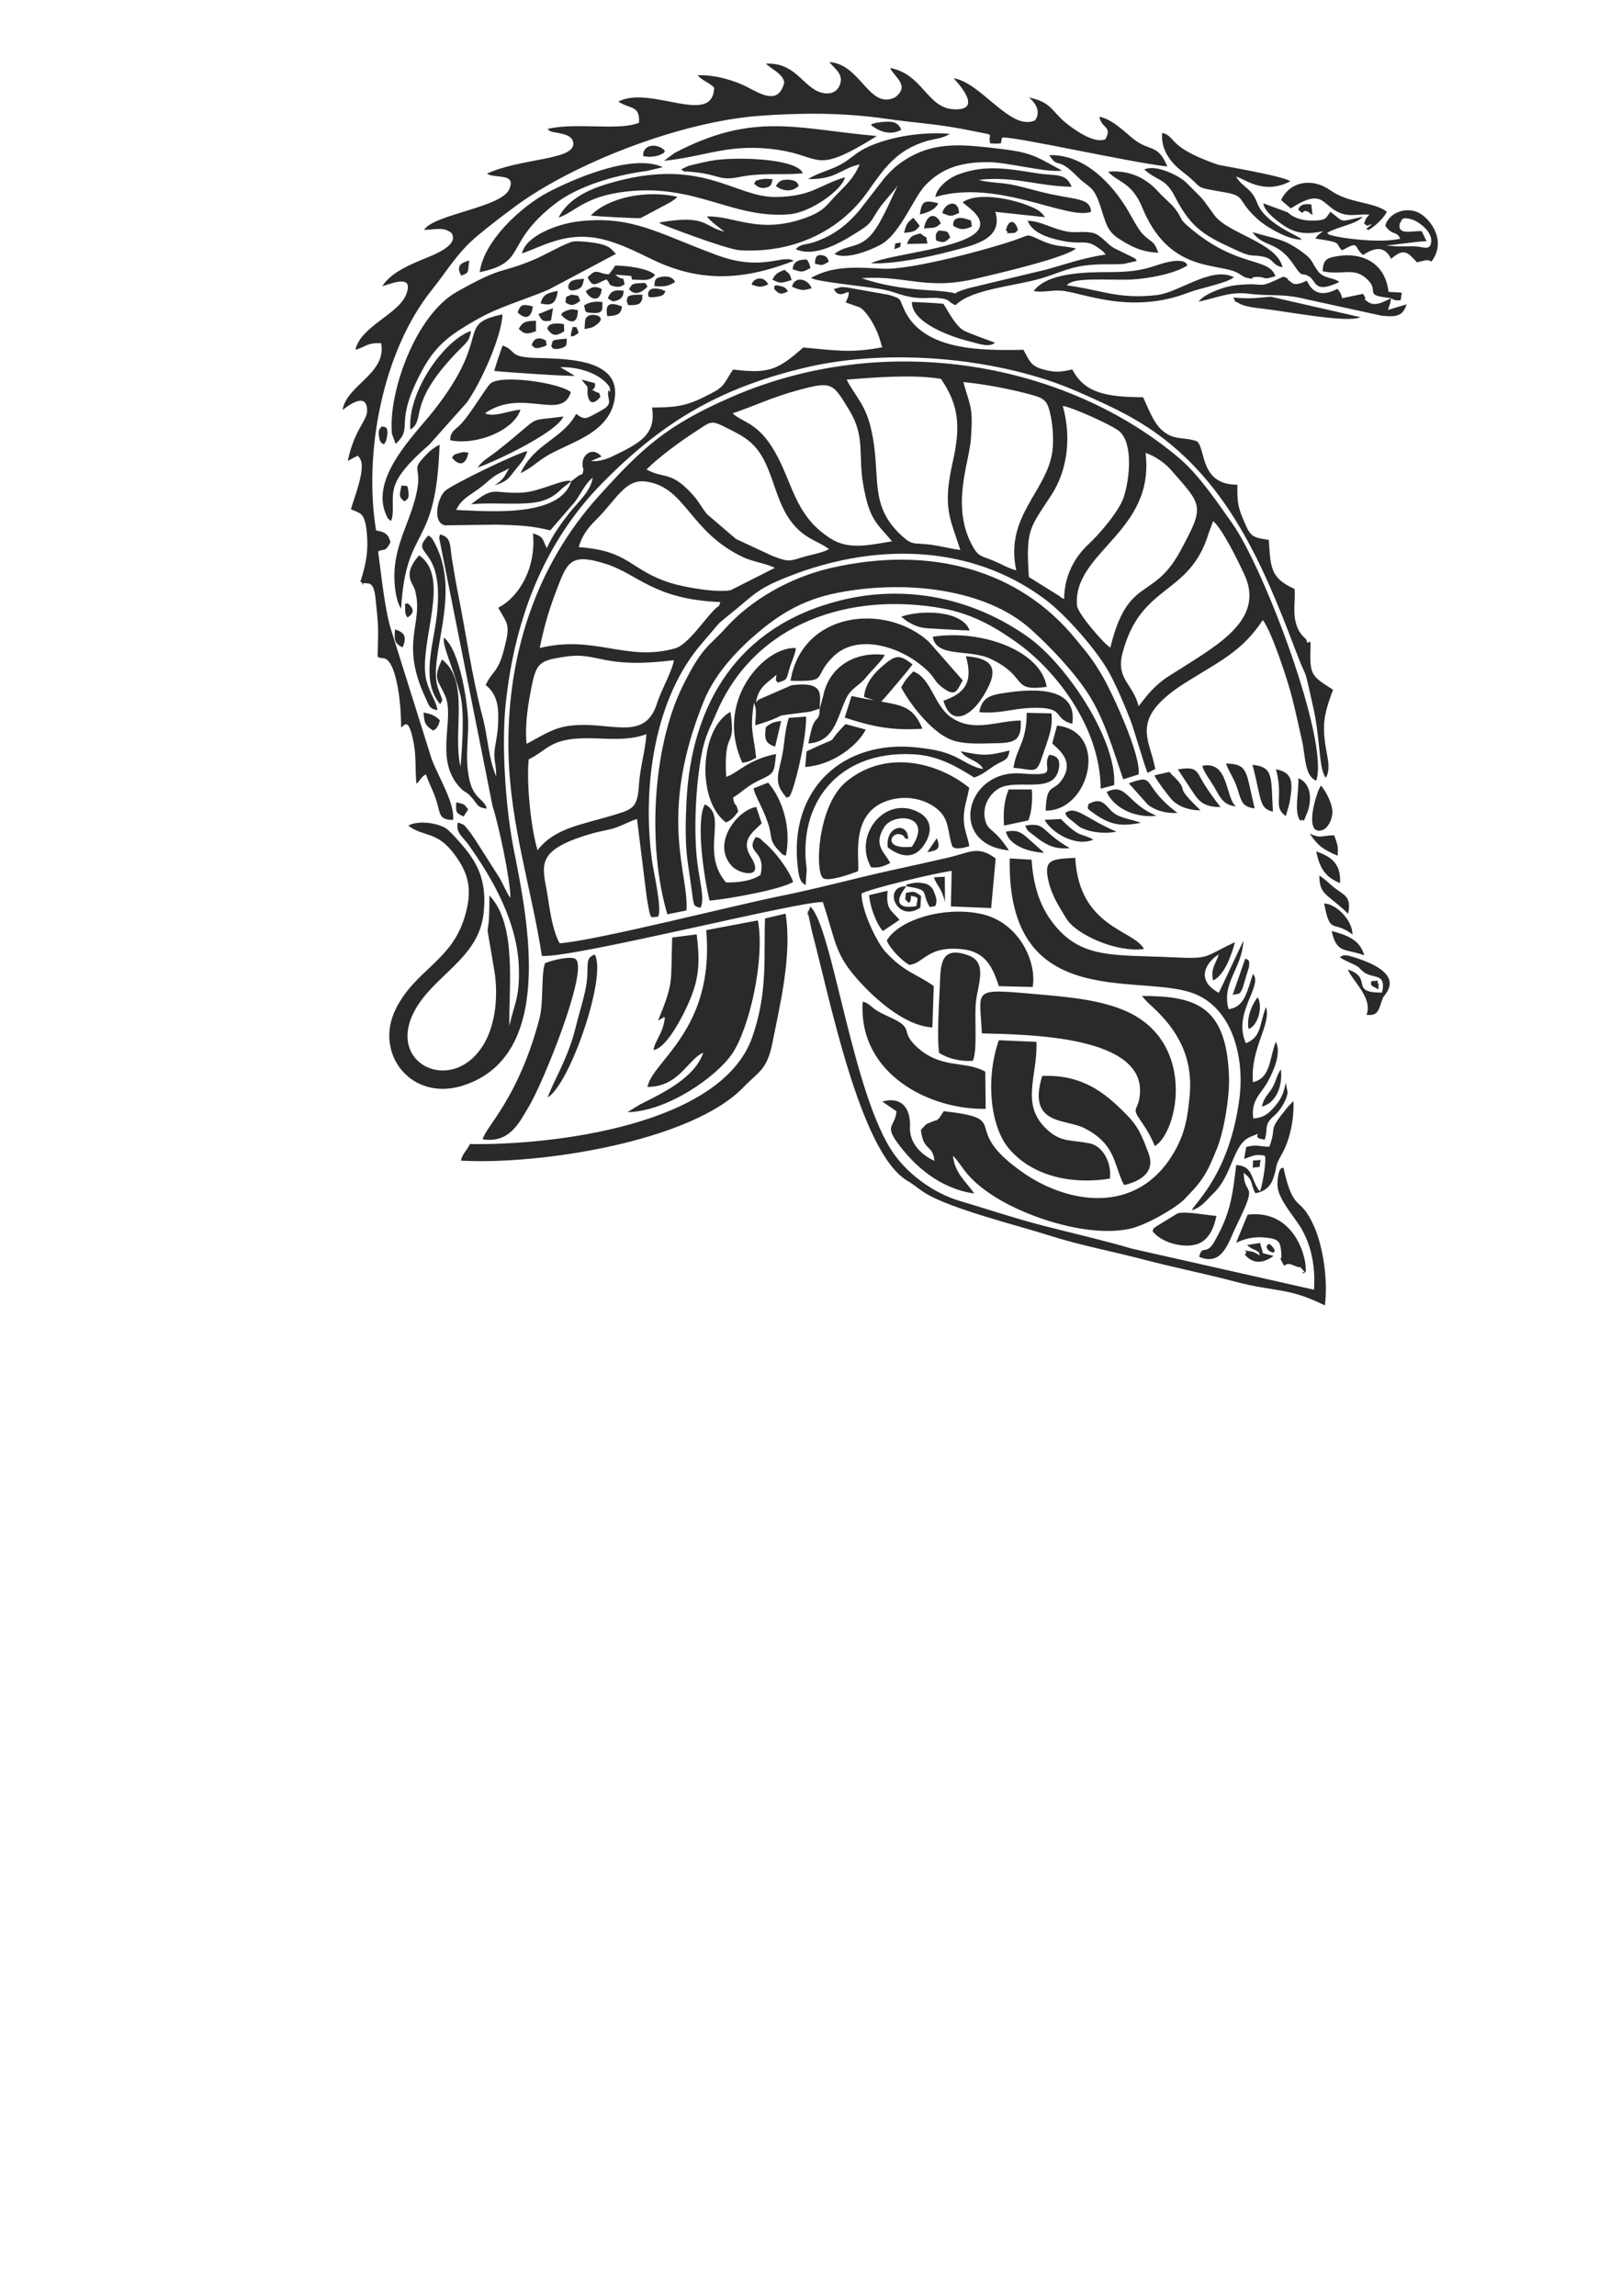 <?xml version="1.0" encoding="UTF-8"?>
<!DOCTYPE svg PUBLIC "-//W3C//DTD SVG 1.1//EN" "http://www.w3.org/Graphics/SVG/1.1/DTD/svg11.dtd">
<!-- Creator: CorelDRAW X7 -->
<svg xmlns="http://www.w3.org/2000/svg" xml:space="preserve" width="594mm" height="841mm" version="1.1" style="shape-rendering:geometricPrecision; text-rendering:geometricPrecision; image-rendering:optimizeQuality; fill-rule:evenodd; clip-rule:evenodd"
viewBox="0 0 594000 841000"
 xmlns:xlink="http://www.w3.org/1999/xlink">
 <defs>
  <style type="text/css">
   <![CDATA[
    .fil0 {fill:#2B2A29}
   ]]>
  </style>
 </defs>
 <g id="Слой_x0020_1">
  <path class="fil0" d="M193732 278180c6596,-3219 7783,-7257 19023,-7682 8554,-323 16256,1321 24124,-1533 -459,6323 -2334,12048 -2766,18818 -529,8298 -2359,8715 -9609,10907 -11477,3471 -21296,4643 -27530,12762 -2437,-8192 -4097,-24317 -3242,-33272zm134008 -186887c3039,-1186 1843,-367 2421,-2417 -2725,455 -1880,-365 -2421,2417zm139331 366538c-2632,-4085 -2916,-889 -2974,-858l749 1151c2705,1738 2069,-206 2225,-293zm38257 -96999c-1596,-2195 1458,-1524 -2879,-1407 79,715 -359,1343 453,1817 4061,2369 1395,143 2426,-410zm-46283 66947c3636,-626 2101,616 2907,-2876 -3869,618 -2481,-790 -2907,2876zm-248823 -304587c1799,-1460 2406,-515 858,-3473 -1429,670 -896,-1075 -1504,1080 -1055,3734 357,1930 646,2393zm129578 189002c3460,-691 5209,-990 3474,-5108l-3474 5108zm-56083 -206308c1634,1817 2407,2232 5023,859 -113,-142 -758,-1324 -1638,-1619 -4689,-1577 -3022,497 -3385,760zm-134442 120342c3252,-2005 1826,-3769 0,-5344 -772,1210 -966,-1551 -805,2587 82,2125 446,1893 805,2757zm326407 -149527c2611,2786 1002,-253 3526,808 185,78 1493,1120 1736,1272l-430 -3882c-4087,-597 -4333,1195 -4832,1802zm-200248 27599c2593,737 3202,1226 6082,-130 -1954,-3668 -5751,-1980 -6082,130zm93169 -19874c2055,1358 -2125,1052 2128,967 1741,-34 1402,-380 2263,-1077 -773,-3591 -3431,-4433 -4391,110zm-199585 16545c3128,-1149 2267,-1155 2947,-5555 -3311,932 -4862,2100 -2947,5555zm129589 -4391c2847,722 2437,819 5143,-738 -494,-794 -317,-2102 -2858,-2382 -1944,-215 -2137,1178 -2285,3120zm-150331 87118c719,-848 1654,-682 1415,-3137 -384,-3942 -603,-1964 -2539,-2798 -648,3237 -1299,4283 1124,5935zm46565 -57210c934,577 775,1499 3223,817 3802,-1058 1611,-1057 2038,-2534 -2406,-1395 -4569,-1086 -5261,1717zm-24964 172638l1697 -2612c-1607,-2053 -1366,-1935 -4405,-2568 -131,3798 -182,3764 2708,5180zm37344 -188324c2006,1282 3039,1293 5402,-624 -1194,-2316 268,-1627 -3260,-2247 -2178,1179 -1853,11 -2142,2871zm-9913 4268c1256,2409 1470,2885 4591,2386l757 -4572 -5348 2186zm40151 -7467c434,330 -1216,1906 3615,1065 2611,-455 2254,-1303 2757,-1923 -199,-114 -474,-543 -590,-350 -121,199 -465,-270 -637,-310 -2383,-565 -4722,-875 -5145,1518zm-96768 55228l783 -1305c1601,-6174 -1073,-4988 -1641,-5297 -449,797 -1353,773 -959,3685 356,2626 1193,2338 1817,2917zm82055 -53511c1159,598 1563,1773 4162,380 1269,-680 1630,-1920 1589,-3182 -2934,-435 -4839,-50 -5751,2802zm123525 221192l-47 -9325 -4029 208c1222,3295 2959,4018 4076,9117zm-180637 -162821c2870,3460 5265,2359 5992,-1925 -2043,-35 -1062,-423 -3358,208 -2052,564 -1911,633 -2634,1717zm36377 -41203c99,67 -162,2218 3820,1009 2026,-614 1778,-1321 1852,-3431 -6835,505 -4611,720 -5672,2422zm-54453 110637c1678,-4133 508,-5463 -2802,-6551 -287,3569 -366,5218 2802,6551zm128757 -169867c535,479 1806,1978 4169,1518 2161,-421 2178,-1215 2628,-3119 -1539,-87 -2455,-295 -4078,37 -2456,503 -1834,296 -2719,1564zm66786 20900c2750,797 2972,849 5101,-1157 -950,-2312 -563,-2223 -4276,-2567 -687,1178 -1106,422 -985,3179 5,103 104,364 160,545zm-134891 16870c65,48 -172,2299 3502,933 1768,-657 1804,-1840 2322,-3832 -3000,339 -5385,109 -5824,2899zm6424 1633c1507,3139 5346,4451 5874,-775 -2774,-1409 -3767,-573 -5874,775zm15865 -775c18,13 2416,3838 6807,-948 -1094,-1340 -170,-1371 -2598,-1221 -3398,208 -3032,441 -4209,2169zm-40783 8584c2765,2762 5064,2047 5541,-2232 -3298,-748 -4555,-1075 -5541,2232zm141581 -29152c3441,-407 4113,-388 5724,-2609l-2331 -2929c-2094,1648 -2616,2182 -3393,5538zm-101741 24860c942,1231 -672,1816 2729,1567 2819,-207 2486,-1298 3208,-2425 -1023,-770 2012,-1652 -2952,-1306 -3599,250 -2247,1477 -2985,2164zm107517 -31609c2797,-646 5738,-1767 6745,-4115 -5255,-1276 -6074,-750 -6745,4115zm-46866 26459c3200,1367 3914,1561 7189,576 -1187,-3358 -6103,-4802 -7189,-576zm48370 -21361c3840,-325 3979,104 6174,-1816 -1645,-3911 -5122,-3931 -6174,1816zm-116031 32170c3516,-150 5162,-719 5344,-3599 -4315,-1625 -6279,-1134 -5344,3599zm-16957 -508c2294,2448 6111,4575 6176,-1680 -1175,-140 -2170,-797 -4598,349 -1620,764 -892,549 -1578,1331zm-7488 -4159c4335,1033 5590,-109 6308,-4595 -3395,687 -5479,1064 -6308,4595zm147214 -33095c3328,1274 2851,1335 6142,-40 -375,-5698 -5588,-3349 -6142,40zm-12972 11295l7532 -155c-980,-3923 772,-925 -2610,-3700 -2979,780 -3798,962 -4922,3855zm-131776 31109c1663,2358 2909,3029 6203,858l-152 -2599c-2388,-392 -5825,-548 -6051,1741zm39256 -15661c3473,282 5079,54 7529,-1507 -2,-3 -667,-2394 -4480,-1969 -2748,306 -3035,1232 -3049,3476zm43233 -2365c3332,1805 3647,1002 7022,153 -801,-2776 -726,-2034 -2600,-3768 -2262,1025 -3164,1068 -4422,3615zm7380 -3843c3278,1163 3560,1278 6558,-449 -785,-2628 18,-534 -1275,-3070 -3300,-84 -5044,878 -5283,3519zm-76259 21936c1865,-366 2634,-303 4228,-1445 4541,-3254 -1051,-4326 -2597,-3498 -1872,1003 -1256,1943 -1631,4943zm135100 -37837c2825,1719 4202,1388 6844,304l-315 -2212c-6,-1 -6895,-3098 -6529,1908zm-159181 37770c1490,1274 2214,2487 6294,858l7 -3869c-3512,243 -4695,136 -6301,3011zm23948 -8584c654,2403 -166,2517 3041,2758 4333,326 3557,-1687 3676,-3985 -2042,-333 -4749,-171 -6717,1227zm70252 -43778c2449,1930 5906,2380 8360,0 -118,-184 -103,-2336 -4339,-2292 -2568,28 -3052,1015 -4021,2292zm-48572 -10914c1731,238 2383,360 4210,59 579,-95 1267,-227 1883,-510 2284,-1048 1145,-708 1853,-1512 -2900,-3116 -8408,-2258 -7946,1963zm-77007 210448c1179,-915 651,-26 1537,-1397 748,-1158 611,-1445 924,-2422 -1721,-1618 -3139,-2320 -5974,-2790 286,3624 441,4638 3513,6609zm56590 -125909c39,255 -44,2478 -4,2745 611,4056 2759,3339 4714,886 -802,-2453 113,-606 -3008,-2575 2,-3 1502,-592 938,-2451l-4880 -1277 2240 2672zm242230 235229c3539,-1330 5295,-8233 3338,-11638 -2070,2477 -4178,7543 -3338,11638zm4866 28437c5010,-1300 7720,-7153 6954,-13670 -1559,2236 -1798,4511 -3242,6932 -1346,2256 -2997,3350 -3712,6738zm-143214 -359610c2788,2310 7132,4038 11068,1717 -1189,-2674 -2863,-3312 -7641,-2758 -339,40 -1337,193 -1622,262 -2485,603 -1197,444 -1805,779zm132487 318681c2827,-714 2325,159 3645,-2394l2342 -7836c494,-3187 -755,-2563 -1334,-3132l-4653 13362zm5219 91635l1843 1298c236,137 1032,387 1250,525 2294,1460 644,-80 1740,1996 -508,-275 -2376,-1346 -2742,-1398 -6762,-968 -497,-673 -2869,1013 3156,3965 7382,2974 10570,532l-3885 -978 -1069 -3771 -4838 783zm-176277 -189707c-503,3996 -393,5922 3426,7118l2226 -9397c-2759,319 -3638,671 -5652,2279zm51521 58283c9050,1422 5134,1877 8560,7590 2151,-456 2269,173 2444,-2261 75,-1044 -1055,-3928 -1467,-4481 -999,-1341 -2081,-1914 -4375,-2121 -766,-69 -1911,-57 -2665,81 -3958,729 -2102,847 -2497,1192 -8931,-215 -3637,13683 5116,7814l263 -4301c-2823,-1984 -2756,-1613 -5591,-1076 -120,3762 -796,1334 1046,3686 1095,-1427 218,607 772,-1435 39,-144 40,-919 86,-1201 2926,647 2523,367 1933,3782 -6495,1144 -8323,-1487 -3625,-7269zm157996 -11227c406,-3627 -238,-4508 -1224,-7457 -4451,-22 -4792,1351 -8995,-631 3205,4654 4892,5778 10219,8088zm-107688 -1056c-194,-232 -472,-875 -593,-688l-5328 -4746c-2199,-1936 -3865,-3177 -7898,-2288 940,4699 7604,7369 13819,7722zm117494 37560c-1711,-5667 -5978,-7298 -11973,-8908 1857,8449 4934,6325 11973,8908zm-8904 -26478c423,-7122 -3330,-9761 -8720,-11568 1281,6427 3700,9637 8720,11568zm-99030 -12785c-11093,-6410 -8397,-9535 -16328,-8258 926,2035 550,1563 2882,3369 969,751 2126,1705 3457,2536 3197,1993 5640,2697 9989,2353zm103602 31663c27,-5187 -5867,-11214 -10390,-11405 2241,11972 3295,5829 10390,11405zm-1595 -7615c1047,-5397 -535,-6409 -3669,-8539 -3099,-2107 -4237,-3864 -6879,-5432 -7,7250 3043,6604 10548,13971zm-17608 -34182c2184,-678 648,1667 2446,-2449 1540,-3525 2472,-10678 -3072,-13039 226,5029 -1677,12345 626,15488zm-93607 -243c2135,4256 11005,10133 17857,7284 -4446,-2608 -4679,-242 -11887,-7566l-5970 282zm88377 -1349l1322 -4650c1234,-7228 1715,-11200 -4926,-12524 2882,10886 -1317,13562 3604,17174zm-80853 -1117c1200,2314 -203,325 1212,1783 340,351 1606,1297 1938,1561 1795,1424 1727,1732 4189,2666 3204,1216 7776,1551 11472,813 -11540,-4944 -14925,-9800 -18811,-6823zm8567 -3325c-458,1909 -663,1548 2027,3479 6122,4397 10126,4720 17123,3436 -3140,-1355 -7200,-1538 -9985,-3686 -2828,-2181 -3888,-6156 -9165,-3229zm53976 899c-3987,-3556 -2516,-16802 -12250,-14899 249,2055 3170,5646 4652,8341 1886,3428 3197,6045 7598,6558zm-47334 -5301c2843,6321 11182,9652 18240,8705 -10986,-4525 -10870,-12364 -18240,-8705zm60920 7227c-737,-12924 314,-16357 -7491,-17186 3465,13239 2339,15839 7491,17186zm-6689 -1203c-3262,-13289 -2140,-16353 -10525,-16422 1551,3924 2993,5399 4283,9475 1399,4418 1707,6389 6242,6947zm-46115 -9197l6903 7757c2756,2216 6663,3330 10947,3093 -13809,-10249 -7362,-14690 -17850,-10850zm33603 8706c-1860,-2409 -4229,-5561 -6132,-8658 -2637,-4292 -2285,-6452 -9492,-5139l5830 8827c2269,3395 4357,4924 9794,4970zm36812 -7862c-1513,1688 -6769,18651 546,16284 2124,-687 4230,-4727 3488,-8174 -657,-3052 -2663,-6654 -4034,-8110zm-165597 40127c387,4420 2698,10563 5065,13146l6082 -4102c-3174,-3761 -5031,-3747 -4355,-10665l-6792 1621zm104585 -43881c525,1564 5414,7884 6248,8779 2360,2529 6107,4006 10617,4049 -9801,-9554 -4490,-6247 -8201,-10759 -1080,-1313 -1838,-1676 -3189,-3348l-5475 1279zm-199953 -183526c-4536,-392 -4236,-2493 -7770,1069 2018,4104 2870,2351 6911,754 1850,1991 350,1912 2799,2542 2102,542 2799,-183 3822,-686 -656,-3890 -223,-646 -3392,-3609l5853 516c192,637 -69,286 361,1347 3883,-67 6287,854 8363,-1722 -2432,-2499 -10383,-3402 -14592,-3460 -1,1 -767,1186 -924,1407l-1431 1842zm107126 125382l2114 1648c3142,1880 4819,2476 8345,2660 4900,255 9421,583 14645,770 -2635,-7329 -17467,-7712 -25104,-5078zm37706 76532l8899 -1885c1305,-3185 1586,-7931 1261,-11352l-8474 11c-1739,4169 -2026,8646 -1686,13226zm123031 48225c1568,1077 2235,1300 4377,2288 3554,1638 2388,1698 4488,3211 3562,2566 8287,143 6605,7456 -12226,107 -3047,-5373 -12549,-8450 1903,4392 9229,10497 6863,16598 4805,569 4399,-2409 6037,-6245 621,-1454 9535,-8635 -10892,-14939 -3124,-964 -3683,-718 -4929,81zm-281630 -174370c-2462,-1178 -11335,3828 -17972,4163 -11041,557 -9860,-2819 -18743,4304 6375,-771 15037,174 21966,-501 5008,-488 8231,-2086 11407,-5348l3342 -2618c-4205,13578 -31002,10909 -42171,10535 2029,-4292 5241,-5395 9131,-8413 1726,-1338 2985,-2619 4761,-3872 2436,-1718 3482,-1616 5551,-3108 -1990,3607 -2076,4078 -5357,6397 4020,-1390 4732,-1949 6858,-4776 2159,-2871 4125,-4472 5120,-7829 -3969,875 -27336,12122 -30123,14611 -2811,2511 -4808,11800 69,12618l18724 -261c8982,252 12583,400 19744,2099l7975 -9201c2882,-3046 4177,-7351 7574,-10104 -733,5068 -5355,8875 -8393,12734 -2544,3231 -6338,8209 -8420,13116 -1790,-3488 -893,-4079 -5075,-5455 1249,12395 -4937,23283 -12727,27255 3654,6424 4525,6021 2028,15643 -2122,8173 -4383,7703 -6627,12673 4849,3822 4834,9283 4479,15463 -182,3155 -1008,6215 -1240,8822 -311,3499 701,5104 606,9153 -2772,-6272 -3040,-14398 -4937,-21591 -4029,-15271 -6019,-30347 -9132,-45864 -734,-3658 -1371,-7549 -2037,-11515 -928,-5526 -152,-8611 -4419,-9616 -95,185 -191,290 -205,589 -14,295 -157,464 -169,591l19570 98271c2168,6703 6519,26660 6541,33692 -1409,-1922 -2477,-4674 -3870,-7162l-9015 -14156c-1174,-1588 -1271,-2047 -2471,-3469 -2046,-2424 -1126,-1791 -3887,-2866 -922,3736 1799,5239 3798,8037 9227,12917 18139,28779 18562,45473 276,10849 -1715,12850 -3479,21030 -362,-13243 3000,-37046 -7327,-47796 56,21404 -2349,2516 1792,27438 1442,8681 599,18857 -3355,26143 -10811,19926 -36155,8917 -26164,-10734 6898,-13566 23742,-19449 25589,-36241 1182,-10752 -1477,-17149 -6553,-23524 -1560,-1960 -5967,-7019 -7552,-7870 -3612,-1941 -9999,-2723 -13506,-794 5767,4383 10550,1696 17176,10844 5094,7033 6496,12887 3407,22921 -4912,15956 -17914,18983 -25104,33306 -8247,16431 5683,34290 24753,28100 33484,-10870 23768,-59848 18497,-86127 -2998,-14951 -4634,-38203 -3019,-53599 3238,-30867 13897,-59197 35650,-81193 21646,-21888 42232,-34422 73968,-42001 31814,-7597 72466,-3335 100031,8784 6954,3058 13674,6086 19699,9466 33315,18687 47370,51662 60258,85724 4754,12566 2400,2992 6446,21062 945,4222 1455,8679 1895,12742 719,6636 896,9851 2520,12444 1591,-2295 1033,-5846 500,-8588 -2097,-10782 -1126,-14594 2209,-23672 -8198,-5305 -8655,-5038 -8211,-17168 -181,-159 -477,-610 -567,-445 -717,1298 -886,-706 -1083,-880 -1795,-1591 -3004,-3149 -3740,-5898 -1159,-4329 -162,-8096 -485,-12520 -9003,-4028 -8758,-7987 -9464,-17987 -6036,-848 -6691,-1271 -8885,-6359 -2416,-5602 -2699,-7176 -2611,-13833 -13821,-5 -11503,-12968 -14781,-15901 -4826,-1820 -8814,30 -13454,-4663 -2710,-2742 -4439,-7443 -6304,-11480 -12660,-134 -21354,-1185 -25955,-10196 -4443,990 -6363,1220 -11197,-160 -4274,-1221 -4828,-3719 -6706,-7043 -16063,387 -36274,93 -43379,-14065 -2362,-4709 -761,-4485 -5983,-6064l-15320 -2711c-559,-62 -1714,-162 -2237,-121l-2554 707c2469,4961 6844,-2080 5067,3278l-746 1634 5308 1859c2817,1927 5543,6971 6740,10238 72,199 142,434 212,634l600 1904c903,2577 -654,26 690,1740 -11629,2329 -17765,1111 -29088,128 -9543,8451 -12737,9614 -25752,8082 -4221,6560 -2944,6301 -10913,10214 -6781,3329 -10710,3651 -18769,3702 1667,9945 -4550,13102 -14565,17921 -4375,2105 -7488,1723 -7767,1660l3835 -1630c-3184,-3767 -7050,-754 -6954,2726 94,3441 467,-122 283,2074 -209,2500 -486,1250 -2009,2422l-1860 1427c-112,83 -353,277 -543,395zm-58969 -18889c5789,-3706 -1312,-8857 16161,-27418 4412,-4686 5260,-4473 6117,-8738 -9434,2993 -23347,21910 -22278,36156zm24658 13821c2618,-484 28699,-12220 31457,-18650 -14719,2065 -6616,-1268 -24411,12718 -3207,2520 -4888,3094 -7046,5932zm315767 -67915c-2231,-1822 -5631,-1041 -7857,-4026 -2516,-3375 -1638,-3991 -5849,-7044 -6755,-4898 -9373,-4580 -18125,-7188 4176,5898 8983,2798 15105,11932 3434,5125 2554,2663 5363,4111 3169,1634 1728,6807 11363,2215zm-38873 5698c1678,2934 -234,650 2112,2113 1913,1193 6105,1678 8476,1937 8410,919 31573,5446 35969,3128l-32834 -7493c-5984,562 -7513,790 -13723,315zm-135283 146290l3581 1268c-2375,-409 -5074,-903 -8165,-1607l-2506 7925c10116,3283 17160,4824 28471,4075 -3116,-7632 -6866,-8531 -15060,-9927 2203,-2392 11024,-12766 11410,-13691 -4908,-3747 -6214,-3436 -10946,631 -2874,2470 -6412,6243 -6785,11326zm-21084 19957l-490 5713c9859,-622 19119,-7636 22199,-13703l-7415 -1994c-8915,9087 240,3059 -14294,9984zm-94849 126764c8000,-4585 21820,-44313 17249,-52377 -4319,1687 -1510,4425 -3553,13583 -974,4363 -2476,9058 -3582,13633 -2543,10525 -8295,19787 -10114,25161zm163895 -276503c-1807,-641 -9883,-3531 -11567,-4505 -2666,-1542 -5306,-6410 -7278,-9675 -2404,-348 -9030,-621 -11576,-732 -258,7776 14934,12961 20981,14422 3069,742 7383,2497 9440,490zm-88466 163276c548,2910 3191,6550 5320,12804 1635,4803 268,6308 3881,9923 1749,1749 818,1334 2643,1969 2133,-10435 -1335,-20829 -6502,-26768l-5342 2072zm-59641 -209842c2092,339 17537,1152 18282,946l10114 -5403c915,-504 950,-480 1711,-1022 1094,-779 885,-590 1622,-1388 -11517,-2569 -25225,245 -31729,6867zm293274 30329c1399,731 1148,756 3485,753l434 -2757c-148,-24 -451,-97 -643,-121l-4210 -222c-1375,-11599 -10800,-14196 -17850,-13227 -4764,655 -6148,1311 -6290,5657 6770,1562 11014,-1452 15598,2316 5977,4913 -1176,6360 8405,7390l1071 211c-2559,1075 -5888,3423 -8750,1140 -2630,-2098 751,828 -1507,-2777l-7668 1584c-171,-622 -492,-1593 -593,-1765 -764,-1306 -516,-905 -1181,-1644 -8683,4610 -10758,-2510 -11160,-2987 -5031,2341 -5321,722 -6422,49 -2118,-1295 1624,57 -2162,-1552 -10424,4881 -5409,2115 -16225,3024 -2745,231 -5611,916 -8204,1971 -2517,1023 -5049,2157 -6719,4203 6712,-1408 11582,-3788 18361,-2929 8407,1064 12261,-194 21062,2021l27779 6049c5628,563 7683,30 9065,-4181l-6835 2064c1013,-3023 655,-1760 1159,-4270zm-348467 148689c1251,-2177 951,-638 -846,-6084 -3778,-11454 8966,-34120 -1179,-52968 -1210,-2247 -885,-1663 -2267,-2799 -7553,8120 6141,2715 3065,29407 -1283,11125 -5955,23941 1227,32444zm127043 34389c169,-138 389,-611 449,-475 1046,2364 6759,-19820 6620,-29378l-6346 478c-1651,4938 -1489,9941 -2708,15083 -1658,6999 -2414,9213 1985,14292zm83027 -11084c8228,672 8329,2808 10858,-5036 1546,-4796 3721,-9263 3075,-14898l-9059 -197c-83,10968 -3620,12442 -4874,20131zm-25644 -24576c3016,10556 11619,5366 16687,-5547 3690,-7946 -1115,-10191 -8463,-10744 2837,9737 -647,13656 -8224,16291zm-66597 44904l-2002 -5982c-6971,1100 -16630,13566 -8843,21755 2713,2853 12138,4968 6897,-3413 -3920,-6269 695,-9041 3948,-12360zm143215 149362c2340,3414 9448,6221 15227,5098 5086,-988 7166,-5757 8190,-10615 -3851,-319 -11928,-1877 -14336,-885l-7523 4606c-1645,1270 -654,-46 -1558,1796zm-172766 -388856c2182,1200 -722,367 5255,1001 8624,917 8927,3168 15636,1822 9235,-1852 15007,-657 23699,-1424 -1785,-5579 -25506,-6221 -33883,-4563 -1745,345 -3828,799 -5737,1259 -335,80 -1981,474 -2603,708l-1788 858c-132,67 -398,207 -579,339zm109295 198802c7813,584 11706,-1268 18722,-1560 13462,-559 7721,3798 15336,5808 2297,-15032 -17389,-12579 -26737,-10991 -4734,804 -6654,2697 -7321,6743zm110685 198674c157,2550 -987,377 337,2913 1367,2618 300,-174 3404,751 91,27 314,165 403,199l2035 736c2401,525 -616,-1231 1619,968 2379,2341 -2267,613 1089,917 689,-4880 -3937,-23173 -21250,-21109l-4230 10308c3000,-1342 6187,-2353 10520,-1918 5239,526 5772,1354 6073,6235zm-96 -386317c140,154 366,181 431,452l3121 2634c12637,-8157 11110,-440 18985,1987 3174,979 6110,-18 9776,292 -1589,1936 -802,559 -1932,3260 1887,1221 485,796 2886,221 -3211,2872 -1968,1036 -1502,2213 1942,-757 6073,-4529 6976,-6767 -4862,-3716 -13833,-2971 -20638,-7803 -6898,-4898 -14972,-3160 -18103,3511zm-150216 244489c2992,237 4433,-363 6956,-1561 -1668,-3827 -6538,-6319 -2151,-13234 3435,-5412 18037,-4532 10090,7228 -10771,1139 -7680,-5435 -4349,-4559 2656,699 593,1315 2962,1762 130,-6489 -8370,-5117 -7448,3009 4473,3439 9526,4667 13206,-707 4115,-6009 2289,-10965 -4083,-13072 -11459,-3789 -21600,10180 -15183,21134zm50456 -6223c-5184,-8022 -7469,-6923 -8558,-10668 -1636,-5629 1845,-10488 5254,-12204 6588,-3316 19142,2101 21412,-6270 1539,-5674 -2325,-5674 -3326,-5882 -3095,5298 4513,7965 -10302,6840 -20466,-1555 -26971,25974 -4480,28184zm15885 -39175c3007,2764 7753,6561 3916,12774 -3418,5532 -5996,1135 -6310,11836 16209,194 23327,-29049 4155,-31160l-1761 6550zm-225272 -12176c-466,-3625 -3611,-7300 -4360,-12441 -1994,-13705 9256,-36423 -2381,-44298 -6327,7188 -2247,9975 -1467,12862 3275,12124 -5744,18862 3782,39248 1356,2901 1324,4077 4426,4629zm192439 -186057c2092,1934 7945,5373 6077,9508 -3276,7253 -32403,9312 -39647,12796 7517,485 21282,-2262 28479,-4205 8471,-2287 20204,-4219 17071,-14617l18190 1952c-1442,-2019 -2374,-2712 -5784,-4111 -6466,-2653 -19030,-5223 -24386,-1323zm30796 177509c-2027,-13203 -23771,-21170 -41745,-18376 1263,7865 13423,4356 21322,8159 13927,6704 6962,12015 20423,10217zm-83146 7957c-157,4491 -1169,2803 -2542,6125 -510,1233 -1428,5322 -1624,6643 9343,-652 10342,-8766 13662,-16139 1920,-4265 4823,-4804 7411,-8033 1863,-2324 6175,-6411 6873,-8278 -11130,-1338 -20395,4491 -22522,15028l-1258 4654c-230,-4048 2685,-10270 -10339,-8552l-12060 5255c-139,135 -368,394 -480,508 -113,116 -312,356 -478,523 846,-5830 4346,-7181 7458,-10109 -108,2302 -555,1285 405,2847 3673,-1021 3227,-1047 4356,-5027 721,-2542 2152,-5200 2388,-7623 -11133,-792 -30133,19008 -19620,42015 2708,-373 2915,-772 5060,-1804 -943,-9108 -2441,-9962 -779,-20233l455 1435c195,1305 206,689 231,2386 18,1194 -243,3001 -235,4528 15609,-4882 2061,-2651 20118,-5027l3520 -1122zm124084 -167023c-1586,-3893 -1453,-3148 -4153,-5378 -1881,-1554 -2690,-2639 -4231,-5223 -1314,-2203 -2142,-3857 -3446,-5961 -5168,-8340 -15049,-19560 -28148,-19175 3551,5521 2435,-84 10273,7846 4235,4285 5850,3090 8326,10513 2039,6112 2436,9377 6762,12174 4214,2725 8294,5007 14617,5204zm-277500 130360c1854,-31303 12784,-20639 14098,-60023 -2893,1493 -4316,3031 -5877,4724 -5786,6275 2187,2126 -5591,22747 -2740,7266 -5727,14312 -4981,23690 214,2702 826,6791 2351,8862zm99336 120517c-590,16937 691,16048 -5105,30263 1140,370 -605,155 1110,-502 2283,-875 -445,-1142 1320,-357 -762,6083 -3686,8300 -4170,11813 4705,-631 10469,-11965 12497,-16437 4113,-9068 4684,-14888 3323,-25936l-8975 1156zm-77567 -62548c-3030,-13017 3587,-31117 -6764,-39310 -3591,7510 -1286,7542 1194,13458 3522,8399 -3979,22627 4896,32912 2485,2879 2431,1462 4980,4434 2320,2705 1694,3310 5302,3862 -870,-3883 -5170,-3205 -6632,-12035 -1195,-7216 -130,-12562 -179,-19555 -43,-6217 -2853,-26241 -8843,-31052 -854,2609 3739,11954 5972,20983 1593,6442 705,19189 74,26303zm250570 -218789c5034,4443 7713,3072 11166,9836 6293,12327 11572,14686 23549,20157 5000,2285 5017,1039 9183,2001 3639,841 2912,3095 6763,3816 -2158,-9144 -19943,-12267 -24977,-19068 -5447,-7359 -2318,-3926 -10347,-11991 -2415,-2426 -11188,-6815 -15337,-4751zm-40528 44471c3136,723 6276,-349 10013,-95 7549,512 25254,9011 46749,688 4475,-1732 13412,-3231 16617,-5578 -8227,-4273 -19953,5584 -28414,6523 -14330,1591 -20472,-2005 -32862,-3583 1071,-895 318,-565 2046,-1249 3777,-1497 16513,-606 21580,-875 6442,-343 15605,-2051 20534,-5108 -11,-10 21,-2652 -6440,-1429 -5923,1121 -8213,3797 -21785,3807 -9646,6 -23016,280 -28038,6899zm-83589 217684l420 -5779c-3453,-24247 11620,-43621 39102,-42165 9374,496 16149,4752 22283,8518 3229,-1161 4768,-2635 7279,-4288 3583,-2358 4958,-1440 5660,-5609 -8411,2034 -9600,1949 -17887,276 1896,3068 6286,3090 8216,6440 -3486,-302 -7167,-3017 -10514,-4567 -4297,-1990 -8171,-2624 -13310,-3223 -27534,-3211 -47662,15278 -44083,44090 483,3883 918,5165 2834,6307zm164813 112881c3206,-626 5426,-2232 6553,-5460 1808,-5180 198,-3648 3118,-8822 2966,-5257 4513,-12382 4294,-19475 -191,151 -420,370 -541,492l-1434 1516c-8104,9889 -3760,6310 -6861,14721 -3696,-91 -4494,-988 -8461,60l-795 4349c2668,-740 4048,-2025 7674,-1088 561,2208 -1073,11075 -1815,12919 -1039,-909 -388,-210 -1139,-1453 -2239,-3701 -1759,-7731 -7595,-8120 -1407,11539 -2113,17740 -8006,28053 -3105,5435 -4467,789 -5571,5607 8623,3583 10679,-5433 13589,-11326 8559,-17338 2833,-10153 2724,-19511 3859,3259 2083,3239 4266,7538zm-129793 -185330c3164,5984 10572,15624 17452,18815 4573,2122 10652,1781 16222,1673 7240,-140 10575,-335 10139,-8329 -8516,-45 -17108,4561 -25477,-1162 -6328,-4326 -7235,-14355 -13883,-16843 -2103,2226 -2599,2540 -4453,5846zm-70200 78119c6709,-567 26097,-4028 30628,-6871 -1770,-4811 -6829,-11348 -10831,-14669 -1682,-1395 -546,-1085 -2875,-1789 -4037,6212 3879,4477 1744,13883 -3124,2271 -8600,2905 -12671,2769 -9592,-11240 862,-24393 -7726,-28586 -3544,6182 -96,28132 1731,35263zm159180 17716c-3795,-7147 -23761,-7745 -25190,-33398 -8484,519 -11878,235 -9688,9008 1297,5196 3927,9089 6439,13268 3425,5697 18171,12522 28439,11122zm-243426 -247949c17716,-3659 8598,-10149 27402,-24888 8620,-6757 22611,-10773 33997,-12204l5708 -1359c-11442,-5354 -34247,5056 -42244,9297 -9598,5091 -23306,17593 -24863,29154zm166946 -27538c22980,-6808 48671,8771 57124,5397 -522,-5479 -5821,-4050 -19070,-7434 -3423,-875 -6799,-1859 -10281,-2537 -3544,-690 -9150,-759 -11818,-1714 13364,-1414 21713,2393 34013,2546 -2082,-5211 -5822,-3909 -12196,-4877 -10608,-1612 -19170,-3461 -29414,394 -3585,1349 -7754,4732 -8358,8225zm-76705 229144c2386,-1109 2751,-1844 4486,-3996 -836,-4015 -1222,-1130 -1889,-5140 3017,-1756 5030,-4141 9278,-6163 6057,-2882 5695,-2562 6483,-9796 -10546,2099 -14370,7293 -18286,8367 -971,-18340 3696,-9356 1580,-23815 -11059,6018 -12729,32101 -1652,40543zm211041 -213502c-1335,-1560 -8455,-3728 -13710,-9286 -2895,-3062 -2431,-4904 -4465,-7557 -1933,-2523 -3942,-3049 -5975,-6256 2720,463 10034,6991 19923,1695 -2645,-1982 -25679,-5773 -26507,-6060 -18969,-6584 -14899,-10117 -20445,-11686 -653,6825 3943,11587 7522,14328 8511,6521 2983,5319 15569,7499 7874,1364 3956,2850 12260,10142 2721,2389 10617,7255 15828,7181zm-295929 48087c3796,449 28851,2126 29478,1756l-5293 -3127c7147,-222 14979,2569 18072,7285 723,4622 -589,-1376 -579,2769l240 1430c655,2710 -887,3406 -4918,5586 -3465,1874 -4011,2257 -7010,45 -5069,9322 -15246,10688 -20381,21728 4567,-2304 5266,-3575 8957,-5922 8444,-5368 23197,-8124 25498,-21021 2816,-15779 -19713,-14884 -29574,-15328 -9438,-424 -6187,-2547 -11397,-4525 -349,612 -2977,8494 -3093,9324zm339825 -51206c-3456,-236 -9091,1731 -7980,-2949 930,-781 -10,-2560 4252,-1389 2667,733 7723,4542 7228,8318 -464,3531 -3090,1493 -6890,1545 -3314,45 -6439,187 -9885,-391 1875,230 10305,-1313 15072,-1468l-1797 -3666zm-36108 24c-1441,1132 -1681,988 -2862,2683 10390,1537 6990,1533 9792,4327 6762,-3785 4007,-1211 7726,1679 7886,-5256 9590,701 10301,1400 4722,-4072 6003,-2409 9442,1310l3216 -775c3503,-47 876,1836 2566,-178 3964,-5928 981,-12336 -3205,-15921 -5203,-4456 -12892,-1640 -14193,3475 2771,3895 4142,1693 5448,4757 -7688,1747 -21903,-286 -24622,-1121 -2319,-712 -887,64 -2137,-1060 3803,-2234 10826,-3178 13065,-5890 -9112,1921 -6264,2378 -11899,-1810 -1689,2336 -1413,2931 -5185,3194 -2922,204 -5806,-232 -7916,-1287 -1615,-807 -1329,-777 -2621,-1746l-8818 -3257c239,2981 5359,6780 7987,8462 4444,2845 8603,2863 13915,1758zm-319887 76559c9407,2028 23328,-3478 25760,-11177 -4094,240 -9674,2961 -12999,1294 13726,-9464 28100,3080 31469,-7729 -4075,-3435 -25773,-6598 -29524,-3115 -1671,1552 -7859,12150 -11297,15343 -1814,1685 -3430,2460 -3409,5384zm179174 224457c3364,2117 7882,3211 12372,2892 1806,-4163 419,-16452 1167,-22076 853,-6409 4111,-14002 -2745,-16533 -10783,-3980 -10224,4199 -10554,11647 -266,5993 -1076,18707 -240,24070zm123248 -284542c-2614,-7163 -13833,-2853 -31331,-17694 -4260,-3613 -2280,-2711 -5254,-6756 -1525,-2074 -4416,-4337 -6364,-6508 -3911,-4359 -9765,-8078 -18395,-7338 3712,4052 8702,3785 12557,13186 9474,23104 26320,20340 34032,23470 1987,807 2618,1896 4436,2276 3389,708 1098,-55 1979,-171l1006 -180c4523,-201 1873,1411 7334,-285zm-224047 -42278c15731,-1570 24143,-6769 42451,-3901 15420,2416 12706,8976 34860,-4758 158,-98 444,-254 641,-415 -29450,-2633 -45036,-9038 -74143,6232l-3809 2842zm-100069 131992l418 -1197c20,-135 111,-455 128,-624 842,-8709 -3244,-11648 13508,-26211l13767 -15431c5121,-7277 12609,-23729 13061,-32268 -17506,3704 -3301,7550 -25353,35441 -6750,8539 -23254,24372 -17359,37831 898,2052 626,1338 1830,2459zm61423 -111182c6124,-2034 9277,-7731 24655,-9528 25705,-3005 38943,10032 59869,8323 7916,-646 19385,-8965 20443,-13571 -9558,2821 -12211,7171 -25623,7220 -14530,54 -26133,-14060 -57632,-5875 -8283,2153 -17722,5483 -21712,13431zm84989 169679c14561,327 7757,-1103 15681,-8884 8671,-8515 24825,-4054 34541,5236 2859,2734 2475,4007 5752,6353 4601,3296 4961,963 7127,-2860l-12457 -14195c-15769,-14293 -46423,-11141 -50644,14350zm-112816 167977c10008,1502 13424,-6189 16939,-12020 5213,-8648 21597,-49133 17296,-53873 -1458,-1606 -9343,439 -11373,1380 -1523,3918 -453,14316 -2054,20336 -7848,29501 -19514,39232 -20808,44177zm14421 -324487c7530,-2806 14789,-6961 24925,-6011 8110,760 16620,5189 22833,8194 18196,8803 34027,7344 51827,504 -3986,-2584 -11308,4069 -27982,-2048 -21599,-7923 -31222,-14739 -50907,-12417 -7855,927 -19453,5401 -20696,11778zm220330 340627c51,-130 210,428 333,631 6658,-1604 11394,-5113 8900,-11746 -2692,-7158 -3969,-9941 -8176,-14212 -7793,-7912 -16127,-14648 -30768,-14015 -5575,18215 8529,15582 15390,19080 11121,5671 10732,12437 13999,19637 67,148 272,753 322,625zm-50427 -27317l-135 -13600c-7509,-4289 -16339,-666 -25495,-9448 -5547,-5321 -776,-6273 -8138,-9881 -2250,-1103 -3992,-1784 -5741,-2833 -2648,-1589 -3059,-2890 -5549,-3498 -1738,26831 25124,39751 45058,39260zm-36235 -61672c1067,2942 5914,7824 8298,8944 5347,-542 6543,-7155 19504,-5711 8080,900 10936,6134 13259,13508l12408 301c1561,-8992 -4765,-23548 -18654,-26705 -12944,-2942 -29927,1594 -34815,9663zm-33331 -253229c7640,3527 18657,-3801 23406,-6791 4582,-2884 3997,-3540 7209,-8232 1789,-2614 6201,-7193 6836,-8547 -2099,4251 -5091,11416 -8050,15909 -5357,8132 -10008,5330 -15247,9378 3962,2236 12765,-1084 16949,-3383 7317,-4020 12018,-17407 16614,-22018 5484,-5501 11802,-8260 22841,-8211 7204,32 21491,4008 26941,3078 -11072,-6084 -11396,-6738 -26620,-8424 -12264,-1358 -21145,-1554 -30636,4366 -3978,2481 -6817,5439 -9279,8754l-7883 10153c-4401,5048 -9119,8874 -16153,11307 -3057,1058 -5317,641 -6928,2661zm4525 -25690c10426,206 11867,-3900 18888,-5367 -2519,5584 -5153,7610 -8677,11300 -3700,3873 -4398,5842 -11419,8348 -16863,6018 -25585,-814 -35891,-601 948,1556 5472,4876 6496,5587 -7824,-1760 -6239,-6442 -24078,-3347 216,176 559,110 697,463 78,200 24105,9408 29033,9698 19084,1126 36299,-6636 46746,-21438 6010,-8515 10527,-15283 21712,-18603 2737,-812 6087,-929 8346,-2638 -9965,-773 -21302,990 -29508,4613 -4999,2207 -6236,4337 -10501,6691 -3587,1979 -8674,3137 -11844,5294zm110539 366167c806,-5482 -2426,-11930 -7380,-12917 -6828,-1362 -10154,-339 -15060,-4566 -10790,-9298 -3940,-19855 -4445,-32617l-13772 -593c-4722,13156 -3558,31282 3840,39871 8867,10295 23539,12980 36817,10822zm-150109 -99197c2006,-2431 -493,-10839 -1220,-18074 -1147,-11415 -363,-26972 1717,-38100 1289,-6895 2985,-9427 5448,-15209 14090,-33082 49000,-44504 83005,-38285 11577,2117 20556,7690 28058,13191 12514,9175 29556,29506 29761,52829l4920 -1315c1145,-16235 -17301,-44253 -31786,-54420 -19889,-13960 -44160,-19308 -68507,-13235 -37750,9416 -54712,38125 -56430,73905 -318,6627 -520,14609 347,21135 434,3265 949,6433 1360,9555 1082,8226 853,7152 3327,8023zm148638 -239357c-8943,1424 -13968,3363 -21820,5537l-28449 6820c-10932,3179 2941,1784 -15755,667 -8003,-478 -16702,-1931 -23449,-4353 16512,-1050 23627,4527 41864,196 4446,-1056 32826,-7485 36659,-11068 -4503,-1067 -7129,-502 -12017,-2626 -6629,-2881 -4143,-2592 -10496,-396 -9379,3243 -37856,10992 -48217,10435 -10239,-551 -18384,-1094 -26352,3383 2129,1495 21558,3203 26904,4349 4784,1026 6938,2577 12536,2997 2595,194 4979,-235 7540,55 4411,501 2892,1312 5980,2580 5914,-5931 21468,-6910 31296,-9774 5560,-1621 9959,-3948 16000,-4738 6067,-793 10202,-214 14554,-642l4591 -1053c-1274,-1733 241,-208 -1498,-1346l-6953 -3410c-3158,-1954 -4938,-5155 -8268,-5627 -5245,-745 -5779,793 -12346,-1283 -3801,-1201 -6975,-2911 -10932,-3075 1675,4454 7282,6239 12626,7373 7210,1531 8658,-701 13036,2437 1652,1184 1505,947 2966,2562zm-90747 225896c496,-5332 -3231,-22409 12331,-26237 5800,-1426 11903,-119 16119,3080 5248,3984 4053,8276 6094,14231 1672,771 312,579 2724,539 1187,-19 2256,-430 3457,-737 -467,-3159 -2014,-6135 -2030,-10098 -18,-4447 1408,-7446 1994,-11326 -11841,-9538 -30835,-14052 -45108,-2168 -10601,8826 -11522,33351 -8351,35356 2069,1308 10429,-1690 12770,-2640zm37223 120829c-9357,-2781 -18566,-9433 -24052,-17131 -15286,-21448 -22562,-83451 -30717,-90704l-505 1442c-1078,5512 -16,-4079 -221,1475l1367 6322c6430,24006 17511,80809 34922,91211 2925,1748 3825,2760 6078,4215 9352,6039 34499,12143 46690,16055 10026,3217 22666,5661 33499,8506 11397,2992 22434,5156 33895,8187 14726,3895 19174,1944 32856,8693 1161,-9327 -674,-21544 -3978,-28981 -5272,-11871 -7405,-4271 -11206,-21433 -197,134 -1841,-830 -2186,5399 -126,2284 517,3975 1378,5667 1625,3196 4357,6710 6167,9323 4405,6360 6479,14872 5822,24284l-66531 -14999c-10146,-2983 -21921,-5709 -32144,-8323 -10603,-2710 -20633,-6087 -31134,-9208zm-206706 -277309c7030,-6621 -1222,-6723 9827,-27142 5142,-9503 10722,-13131 19560,-18243 8375,-4844 17156,-7139 26644,-11131l24673 -13106c-1872,-1921 -2175,-2742 -5753,-3644 -2074,-524 -7483,-1177 -9725,-916 -2389,278 -10808,5107 -14322,6579 -13457,5639 -10775,1931 -28448,11859 -15533,8726 -25337,37693 -23789,52075l1333 3669zm135361 173831c-588,13328 1206,26537 -4652,43395 -11344,32646 -73810,39716 -103478,39251 -1208,2460 -2652,3408 -3351,6060 28371,1638 84351,-6837 103644,-26951 5402,-5631 8555,-6194 10512,-16034 2755,-13861 7294,-32418 4849,-47480l-7524 1759zm-21561 4279c3225,36530 -19782,47900 -21517,57436 11692,-14 14841,-10323 20448,-12510 -3196,9283 -15048,14840 -23355,19026l-4419 2743c14656,-293 32459,-12912 38251,-21265 6361,-9176 12214,-34850 9529,-48999l-18937 3569zm101009 37815c16845,474 60021,753 57900,22457 -624,6387 -3493,4185 661,10067 1911,2704 3460,5499 4867,8776 8612,-5344 15175,-37989 -10573,-49436 -9161,-4073 -20809,-5171 -31617,-6113 -25468,-2218 -21970,-2468 -21238,14249zm76925 64815c3899,-1209 5393,-3826 7850,-6136 7242,-6809 7036,-18085 13657,-20781 6228,-2536 -1006,330 5233,1035 1245,-3976 -269,-4854 2457,-7835 541,-591 1272,-1055 2198,-2098 1405,-1584 3554,-4950 3717,-7412l-668 -3534c-747,3770 -1583,5816 -3813,8454 -1861,2203 -3866,4467 -8107,4656 -904,-6823 2983,-9143 5306,-13445 2223,-4118 5029,-10321 3004,-14666 -2437,5742 -1740,13371 -8432,14812 -1005,-12387 6859,-21257 4797,-27479 -2440,5818 -1470,10986 -7383,13222 -4970,-11144 6426,-20942 2625,-25402 -2164,6162 -2918,12184 -8951,12927 -2718,-9532 4940,-14843 5431,-25078l-9017 19103c-10011,-5516 -2763,-12648 -7,-14053 -1270,3788 -2984,5073 -2110,9507 4259,-1854 6865,-9596 8032,-14016 -11640,5432 -8837,6210 -22573,5547 -22260,-1073 -34424,903 -44897,-13621 -4377,-6070 -6499,-13494 -7041,-22140l-8010 -469c-1187,55949 46148,42265 66577,49166 14994,5065 19520,23718 17600,38625 -3573,27736 -16240,38220 -17475,41111zm-192163 -108432l6955 -1401c1249,-12782 -10894,-34321 6489,-76926 4127,-10115 12651,-18848 19245,-24457 7689,-6540 16308,-12386 29605,-14979 25755,-5024 54638,-1136 70713,13191 7036,6272 15971,15736 21081,23618 5978,9220 9041,20129 12942,31496l5638 -1782c1005,-6902 -9653,-29794 -12884,-35417 -3886,-6763 -5670,-8658 -10034,-14029 -20907,-25730 -53517,-34473 -89642,-26226 -15280,3488 -29591,11823 -38837,22130 -6052,6748 -8418,6465 -15681,21220 -11271,22898 -12847,59294 -5590,83562zm174857 31029c138,151 323,365 474,527 144,154 321,334 469,487 635,651 1170,1124 1800,1702 9261,8497 15023,18391 13806,32423 -737,8497 -1866,14341 -5699,20950 -13723,23663 -39229,18553 -54799,7902 -25082,-17156 -3321,-19876 -29613,-22902l-1779 2673c-1329,1132 -395,295 -2272,1106 -3021,1307 -1709,309 -4343,3083 830,7950 4424,5255 4957,11328 -4684,-2078 -9231,-6453 -8959,-12335 330,-7109 -3257,-11350 -10113,-9377 181,177 466,340 616,441 147,99 429,308 607,424l3942 2695c-482,5699 -4381,4930 158,11256 6310,8793 15724,17036 28306,18881 -2447,-3946 -7086,-7124 -7769,-13842 3594,3504 4508,8318 15800,15313 12198,7557 33814,14555 48780,11490 6172,-1264 17116,-7707 20115,-10764 6879,-7011 8251,-9250 12082,-18762 2571,-6381 4652,-18893 4377,-26392 -954,-25989 -12373,-29390 -31903,-29436l960 1129zm-138797 -342626l2016 1574c1233,874 4635,2867 4736,5430 -2051,7946 -8095,4420 -13469,1578 -4710,-2491 -12415,-4681 -18259,-4344 1939,2143 3563,2186 6061,4483 -402,14550 -23388,-1013 -35117,5150 4338,2865 7959,1241 7570,7758 -7454,3075 -23202,-284 -33668,2298 207,174 560,79 704,408 592,1364 8862,423 8915,4987 70,6070 -19366,5223 -31675,10958l1270 544c3925,961 9145,-178 6949,5093 -2825,6783 -27601,9188 -31259,14950 4254,-73 7195,-1269 10132,1226 2799,4739 -7360,8192 -11380,9894 -5980,2532 -11221,5103 -14073,9521 2886,-717 11866,-4846 8776,3008 -2887,7342 -16734,11669 -18597,20303 3863,-1127 4366,-2737 9435,-2417 2001,11226 -12522,15117 -14174,24439 433,-162 9017,-7729 9024,294 2,3652 -4770,7020 -7087,18400l2651 -1459c1334,-276 646,-1194 1831,602 2312,3502 -2247,14569 -3345,18555l1239 482c2529,1203 4320,953 4762,10739 255,5634 -990,10520 -2547,15389 161,109 482,-45 559,166 771,2122 -127,1 1105,262 1445,306 3232,-725 3902,5529 1219,11392 1018,10605 761,21512 177,91 491,-88 573,131 438,1163 4028,-2629 6541,9595 1090,5307 1461,10440 1516,16026 897,118 2643,-5074 4665,6142 924,5128 393,9383 951,14572 1520,-1274 1468,-2367 3459,-3452 1269,3629 2757,6077 3907,9814 1430,4648 778,6842 6033,6893 814,-6032 -5580,-16178 -7829,-22315l-15190 -48377c-2082,-7450 -3295,-19262 -4423,-27657 2245,-1273 2479,562 4544,-3433 -678,-1982 -967,-2955 -3292,-3838l-2013 -454c-4615,-28288 2345,-65507 20409,-88061 5897,-7362 9254,-13600 16905,-20000 4150,-3471 8872,-7072 13537,-10529 21401,-15859 60391,-31049 89381,-33263 15549,-1187 31165,-1179 46310,1005 12436,1793 19004,1806 32247,4558 8877,1844 5242,386 6251,4524 5904,239 3234,-43 4465,-2163 4822,-376 46614,9095 60449,10616 -3518,-8487 -6383,-5308 -12378,-10053 -3532,-2796 -7545,-7114 -12534,-8189 772,4407 4875,3422 2233,8252 -4201,1882 -12007,-3924 -14595,-6061 -5287,-4365 -5184,-7533 -13462,-9221 1841,1421 4736,4726 2305,8357 -8882,4238 -19877,-13986 -29882,-15397 2351,2522 10789,12022 -145,11338 -9611,-600 -11309,-13012 -23158,-15100 1686,3358 7504,6536 1785,10784 -9519,4516 -12464,-12158 -23974,-12970 1667,2392 5622,4424 3637,8750 -1680,3661 -6113,3132 -8916,1464 -5415,-3221 -8446,-10160 -18060,-9600zm-87654 249149c-698,-7112 586,-14872 1948,-21490 1710,-8309 3091,-9025 11960,-10399 12876,-1994 13047,4575 40056,1249 -348,3456 -4626,10945 -6122,15700 -4688,14901 -17623,6110 -32839,8437 -6016,920 -10665,4350 -15003,6503zm224291 -13810c-2162,-8381 -8401,-9886 -5906,-19450 6730,-25792 24659,-20760 31593,-44021l1627 -4332c3591,3279 8936,14251 11422,19589 7542,16199 -9444,25557 -22867,34192 -3194,2055 -6260,3664 -9130,6312 -3153,2910 -4069,4346 -6739,7710zm-219476 -21298c1831,-8902 3576,-14502 6596,-22343 3604,-9360 5082,-12455 17643,-8469 11773,3735 17450,13007 41909,13983 -471,2107 -547,1112 -2229,2847 -3701,3819 -9808,12836 -14190,14080 -18064,5129 -29287,-5042 -49729,-98zm14293 -36955c1356,-4661 3730,-7381 6341,-9976 7448,-7402 10672,-15070 18231,-14053 14817,1993 15824,18433 35809,27768 3693,1725 8600,2310 11466,3868l-16177 8181c-5409,974 -16969,-1083 -21905,-2626 -15213,-4755 -14761,-11805 -33765,-13162zm194807 36796c-2042,-1071 -11992,-12374 -12229,-15467 -1508,-19654 28695,-26805 25134,-55831 3515,1071 7290,3909 9244,6141 11674,13330 12571,13013 3443,29869 -9990,18445 -19097,8755 -25592,35288zm-169951 -65242c4312,-4377 12407,-10336 18359,-14158 5404,-3471 5079,-4107 11262,-953 3770,1923 6916,3357 9826,6469 8021,8575 6980,23148 17274,31653 3721,3074 7329,3936 10142,6175 -2780,1514 -7298,2131 -10573,3224 -4746,1583 -5367,943 -10010,-665l-13482 -6267 -10629 -9097c-2021,-2402 -2936,-4634 -5488,-7405 -8017,-8703 -10161,-5346 -16681,-8976zm31564 -20573c8334,-2835 14575,-5948 24217,-8541 12276,-3301 12442,-2663 18721,7767 5621,9339 3042,16310 4886,26827 2306,13146 4892,14071 10577,20839 -8827,1425 -15910,3210 -22591,-1066 -13829,-8853 -13666,-21270 -21431,-33517 -5809,-9163 -11136,-9107 -14379,-12309zm108545 59973c-1209,-17619 354,-17899 8230,-30032 5874,-9048 7441,-20966 4177,-32685 4609,935 18844,7502 20906,9464 4937,4698 3588,17329 1450,23951 -1781,5517 -9630,14247 -12859,17231 -4739,4381 -8909,11090 -8996,20132 -2321,-1154 -339,-133 -1850,-1174l-11058 -6887zm8571 -45849c-2104,14627 -17476,23542 -13213,43415 -3381,-972 -5177,-2218 -8395,-3560 -3958,-1652 -5289,-1337 -7282,-4758 -8593,-14746 -1567,-30925 -923,-39935 848,-11845 -248,-11508 -2771,-20744 8382,866 17414,2576 25266,4755 4837,1342 5640,2420 6775,7852 790,3783 1099,9108 543,12975zm-54856 31011c-13067,-11761 -7415,-22224 -11674,-39903 -2090,-8681 -5644,-11405 -8837,-17577 10205,-810 24376,-1975 34570,-268 6759,9824 7179,17773 4288,30571 -3739,16549 -1002,20318 2806,32089 -3712,-437 -7437,-1517 -11272,-1967 -5763,-678 -6232,339 -9881,-2945zm-132180 153647c11379,858 95181,-20343 102958,-19719 4936,14848 4248,19103 13611,29300 4968,5410 15973,15996 26525,16607l506 -15150c-5786,-4262 -10666,-4877 -17684,-12525 -3221,-3510 -8789,-15138 -8793,-21351 3178,-1896 28155,-7739 33051,-8331l-303 13033 14764 600 1649 -18176c-6490,-4874 -9457,-2158 -17524,-284 -6823,1585 -13508,3037 -20364,4542 -13435,2950 -26934,6674 -40401,9384 -18089,3641 -68326,16500 -81492,17433 -2544,-4669 -3475,-11372 -4392,-17276 -1715,-11047 -5503,-16749 16600,-23039 2826,-805 5517,-1095 8244,-2019 2988,-1012 5067,-2300 7901,-3206l3581 28856c1560,9221 1321,6879 4119,6932 1654,-2458 -1702,-16723 -2228,-20655 -3576,-26770 748,-59331 18493,-79682 8512,-9763 3314,-4808 12954,-12805 5307,-4403 7588,-6828 14937,-9970 34202,-14620 70545,-13516 97851,6988 7462,5603 19073,18767 23525,27118 2739,5138 5449,11536 7666,17212 1052,2691 5578,18206 6208,19114l2808 -1404c-1942,-11168 -10074,-18420 11503,-31907 12492,-7807 20314,-11230 27902,-22668 3154,3981 9130,22011 10726,28394 1318,5271 2542,10806 3696,16009 1222,5506 878,12792 5159,14431 4838,-14330 -19008,-77646 -30824,-94318 -4962,-7002 -12052,-17593 -19245,-23697 -41071,-34856 -107135,-47442 -164387,-22450 -23768,10376 -32590,18626 -48603,36373 -22744,25205 -33924,58465 -32908,94824 724,25919 8443,49033 12211,73482z"/>
 </g>
</svg>
